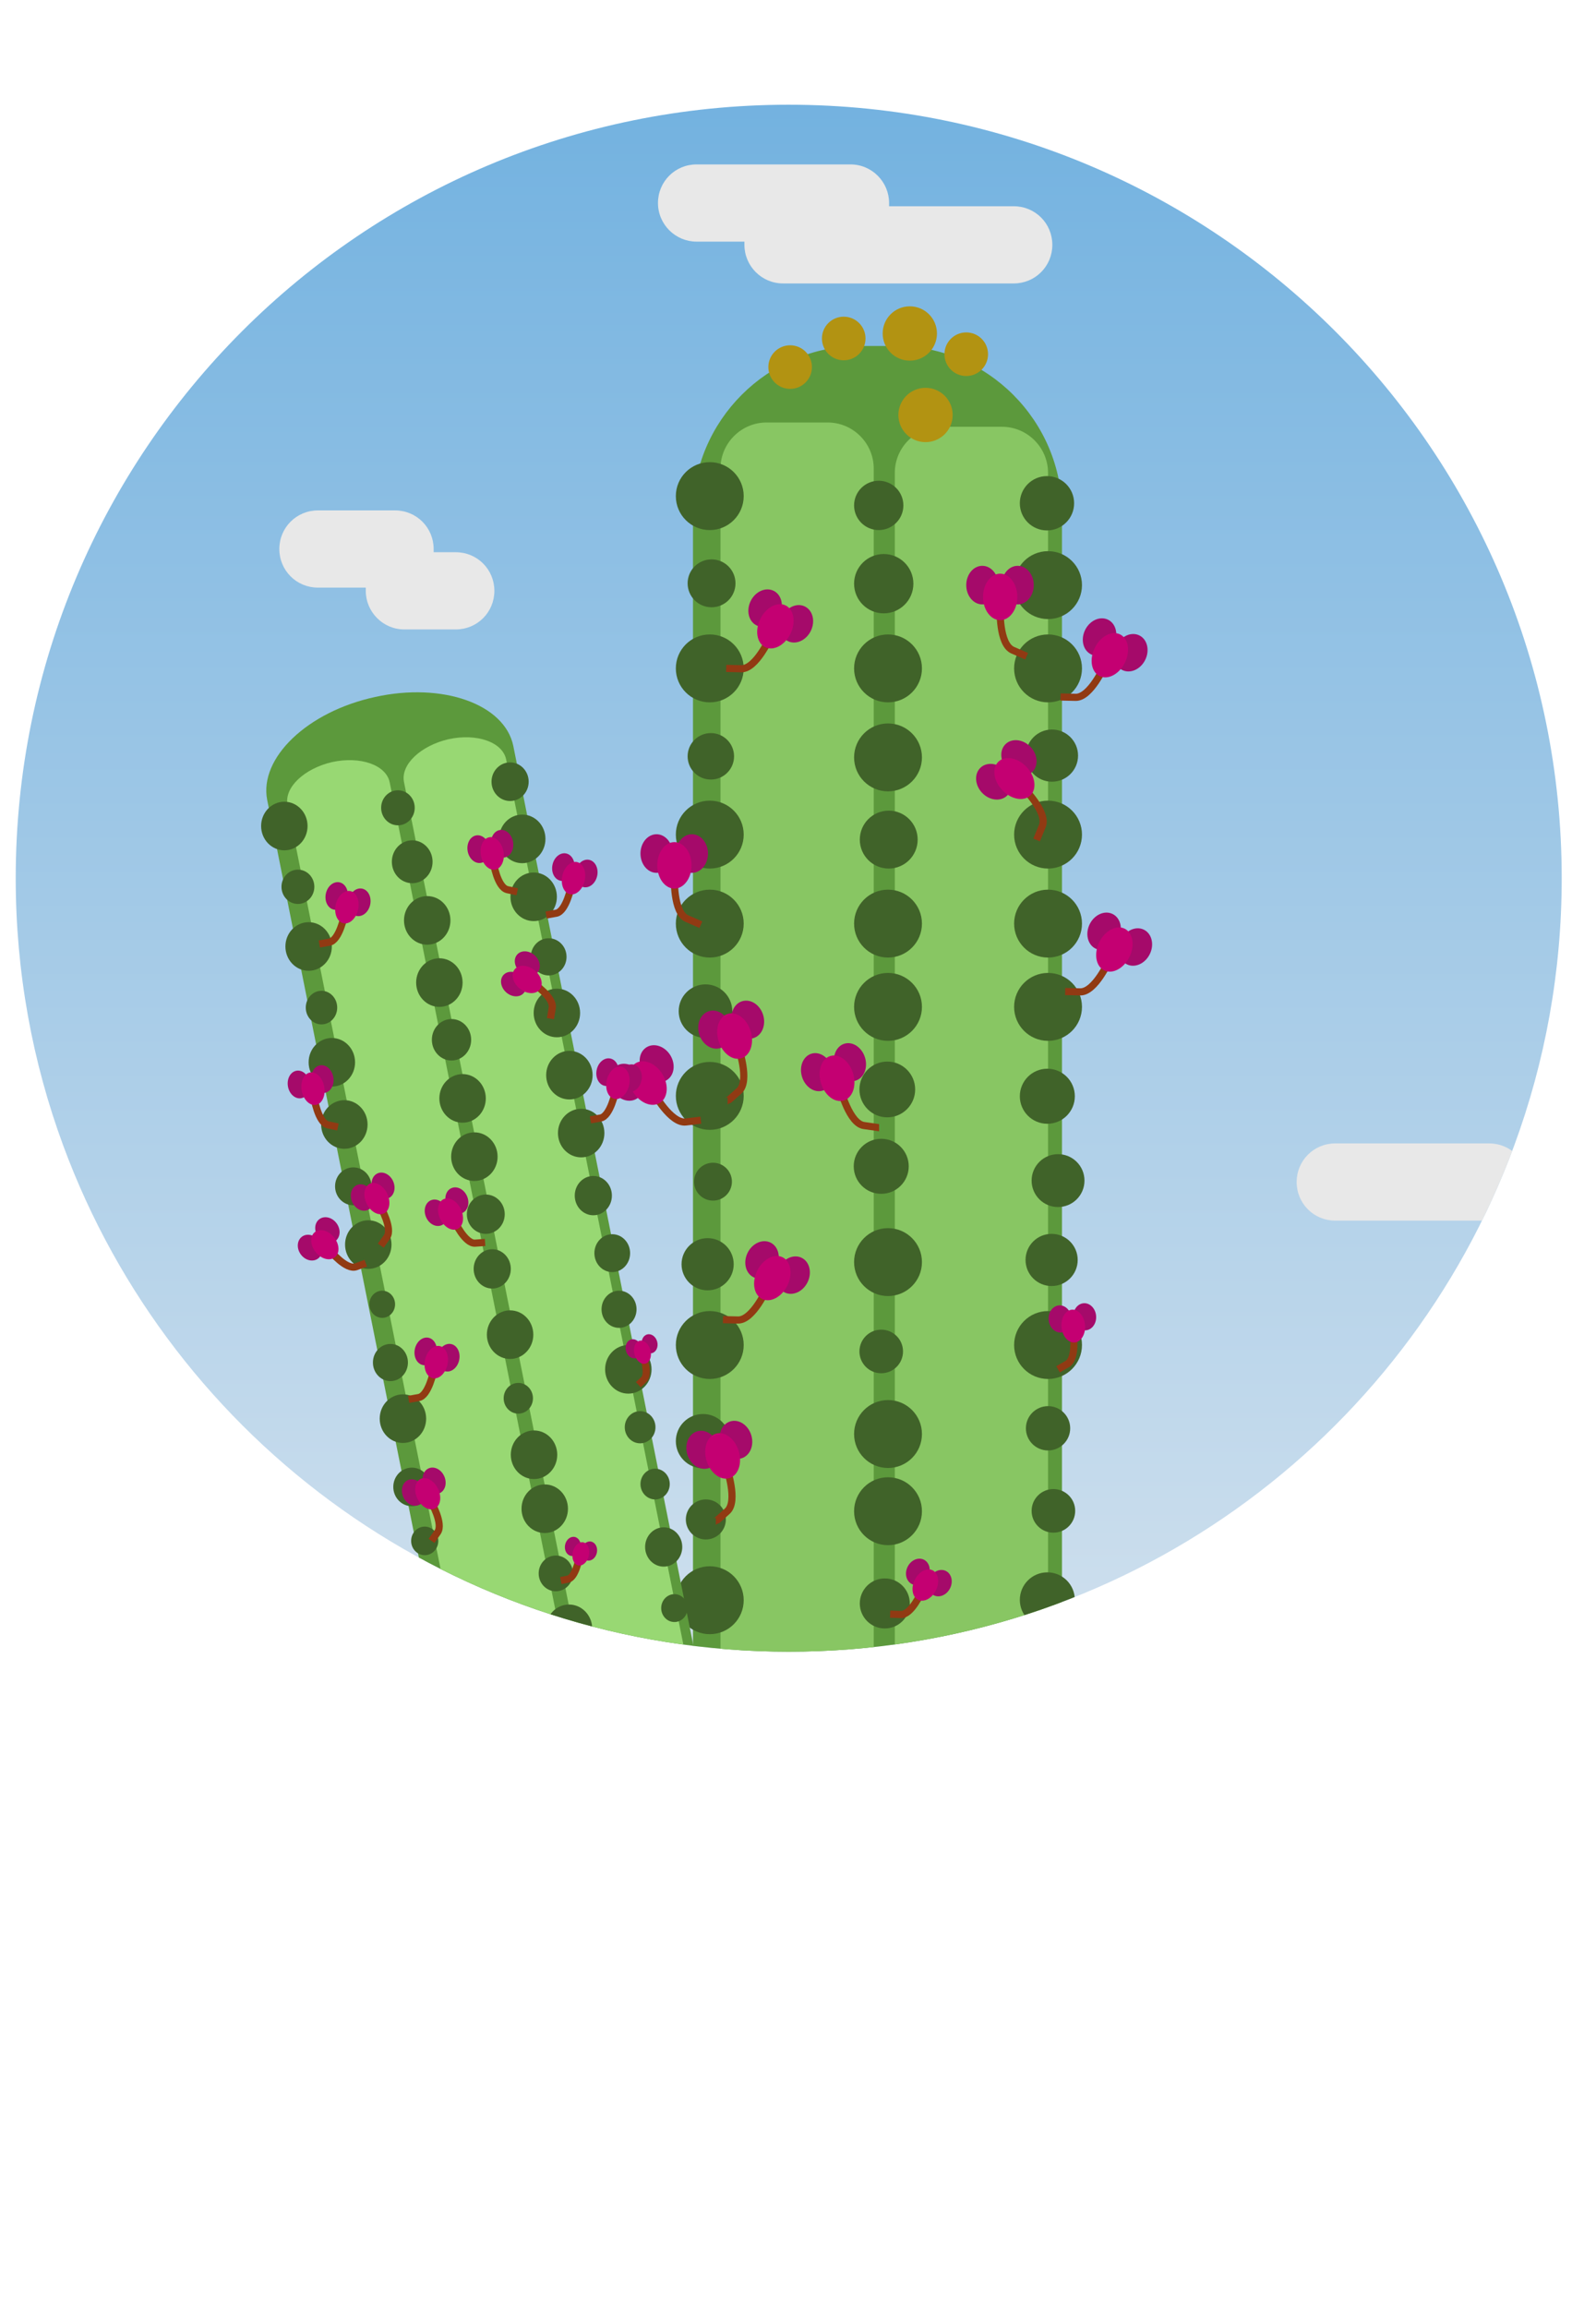 <?xml version="1.0" encoding="utf-8"?>
<!-- Generator: Adobe Illustrator 23.0.6, SVG Export Plug-In . SVG Version: 6.00 Build 0)  -->
<svg version="1.1" id="Capa_1" xmlns="http://www.w3.org/2000/svg" xmlns:xlink="http://www.w3.org/1999/xlink" x="0px" y="0px"
	 viewBox="0 0 446.8 645.8" style="enable-background:new 0 0 446.8 645.8;" xml:space="preserve">
<style type="text/css">
	.st0{clip-path:url(#SVGID_2_);}
	.st1{clip-path:url(#SVGID_4_);}
	.st2{fill:#954524;}
	.st3{fill:#A5756A;}
	.st4{fill:#592718;}
	.st5{fill:#441A11;}
	.st6{fill:#280E09;}
	.st7{opacity:0.89;clip-path:url(#SVGID_6_);}
	.st8{fill:#DD7F2A;}
	.st9{fill:#F4F3F2;}
	.st10{fill:#BA3C0F;}
	.st11{clip-path:url(#SVGID_8_);fill:#BC967D;}
	.st12{clip-path:url(#SVGID_10_);fill:#BC967D;}
	.st13{clip-path:url(#SVGID_12_);fill:#D1A288;}
	.st14{clip-path:url(#SVGID_14_);fill:url(#SVGID_15_);}
	.st15{clip-path:url(#SVGID_17_);fill:#A0918B;}
	.st16{clip-path:url(#SVGID_19_);fill:#BFB1AC;}
	.st17{clip-path:url(#SVGID_21_);fill:#BFB1AC;}
	.st18{clip-path:url(#SVGID_23_);fill:#E8E8E8;}
	.st19{clip-path:url(#SVGID_25_);fill:#DAE5EF;}
	.st20{clip-path:url(#SVGID_27_);fill:#DAE5EF;}
	.st21{clip-path:url(#SVGID_29_);}
	.st22{fill:#867971;}
	.st23{fill:none;stroke:#565351;stroke-width:2;stroke-miterlimit:10;}
	.st24{fill:#FFFFFF;}
	.st25{fill:#635852;}
	.st26{fill:#0097FE;}
	.st27{fill:none;stroke:#635852;stroke-width:2;stroke-miterlimit:10;}
	.st28{fill:#965636;}
	.st29{fill:none;stroke:#563A2E;stroke-width:7;stroke-miterlimit:10;}
	.st30{fill:none;stroke:#563A2E;stroke-width:2;stroke-miterlimit:10;}
	.st31{fill:#705C54;}
	.st32{fill:#847067;}
	.st33{fill:none;stroke:#705C54;stroke-width:3;stroke-miterlimit:10;}
	.st34{fill:none;stroke:#705C54;stroke-width:6;stroke-miterlimit:10;}
	.st35{fill:none;stroke:#6D3E2B;stroke-miterlimit:10;}
	.st36{fill:#563A2E;}
	.st37{clip-path:url(#SVGID_31_);}
	.st38{fill-rule:evenodd;clip-rule:evenodd;fill:#998675;}
	.st39{fill-rule:evenodd;clip-rule:evenodd;fill:#978474;}
	.st40{fill-rule:evenodd;clip-rule:evenodd;fill:#958372;}
	.st41{fill-rule:evenodd;clip-rule:evenodd;fill:#948171;}
	.st42{fill-rule:evenodd;clip-rule:evenodd;fill:#927F6F;}
	.st43{fill-rule:evenodd;clip-rule:evenodd;fill:#907E6E;}
	.st44{fill-rule:evenodd;clip-rule:evenodd;fill:#8E7C6C;}
	.st45{fill-rule:evenodd;clip-rule:evenodd;fill:#8C7A6B;}
	.st46{fill-rule:evenodd;clip-rule:evenodd;fill:#8B796A;}
	.st47{fill-rule:evenodd;clip-rule:evenodd;fill:#897768;}
	.st48{fill-rule:evenodd;clip-rule:evenodd;fill:#877567;}
	.st49{fill-rule:evenodd;clip-rule:evenodd;fill:#857465;}
	.st50{fill-rule:evenodd;clip-rule:evenodd;fill:#837264;}
	.st51{fill-rule:evenodd;clip-rule:evenodd;fill:#817062;}
	.st52{fill-rule:evenodd;clip-rule:evenodd;fill:#806F61;}
	.st53{fill-rule:evenodd;clip-rule:evenodd;fill:#7E6D60;}
	.st54{fill-rule:evenodd;clip-rule:evenodd;fill:#7C6B5E;}
	.st55{fill-rule:evenodd;clip-rule:evenodd;fill:#7A6A5D;}
	.st56{fill-rule:evenodd;clip-rule:evenodd;fill:#78685B;}
	.st57{fill-rule:evenodd;clip-rule:evenodd;fill:#77665A;}
	.st58{fill-rule:evenodd;clip-rule:evenodd;fill:#756558;}
	.st59{fill-rule:evenodd;clip-rule:evenodd;fill:#736357;}
	.st60{fill-rule:evenodd;clip-rule:evenodd;fill:url(#SVGID_32_);}
	.st61{fill-rule:evenodd;clip-rule:evenodd;fill:url(#SVGID_33_);}
	.st62{fill-rule:evenodd;clip-rule:evenodd;fill:url(#SVGID_34_);}
	.st63{fill-rule:evenodd;clip-rule:evenodd;fill:url(#SVGID_35_);}
	.st64{fill-rule:evenodd;clip-rule:evenodd;fill:url(#SVGID_36_);}
	.st65{fill-rule:evenodd;clip-rule:evenodd;fill:url(#SVGID_37_);}
	.st66{fill-rule:evenodd;clip-rule:evenodd;fill:url(#SVGID_38_);}
	.st67{fill-rule:evenodd;clip-rule:evenodd;fill:url(#SVGID_39_);}
	.st68{fill-rule:evenodd;clip-rule:evenodd;fill:url(#SVGID_40_);}
	.st69{fill-rule:evenodd;clip-rule:evenodd;fill:url(#SVGID_41_);}
	.st70{fill-rule:evenodd;clip-rule:evenodd;fill:url(#SVGID_42_);}
	.st71{fill-rule:evenodd;clip-rule:evenodd;fill:url(#SVGID_43_);}
	.st72{opacity:0.52;}
	.st73{fill-rule:evenodd;clip-rule:evenodd;fill:url(#SVGID_44_);}
	.st74{fill-rule:evenodd;clip-rule:evenodd;fill:url(#SVGID_45_);}
	.st75{fill-rule:evenodd;clip-rule:evenodd;fill:url(#SVGID_46_);}
	.st76{fill-rule:evenodd;clip-rule:evenodd;fill:url(#SVGID_47_);}
	.st77{fill-rule:evenodd;clip-rule:evenodd;fill:url(#SVGID_48_);}
	.st78{fill-rule:evenodd;clip-rule:evenodd;fill:url(#SVGID_49_);}
	.st79{fill-rule:evenodd;clip-rule:evenodd;fill:url(#SVGID_50_);}
	.st80{fill-rule:evenodd;clip-rule:evenodd;fill:url(#SVGID_51_);}
	.st81{fill-rule:evenodd;clip-rule:evenodd;fill:url(#SVGID_52_);}
	.st82{fill-rule:evenodd;clip-rule:evenodd;fill:url(#SVGID_53_);}
	.st83{fill-rule:evenodd;clip-rule:evenodd;fill:url(#SVGID_54_);}
	.st84{fill-rule:evenodd;clip-rule:evenodd;fill:url(#SVGID_55_);}
	.st85{fill-rule:evenodd;clip-rule:evenodd;fill:url(#SVGID_56_);}
	.st86{fill-rule:evenodd;clip-rule:evenodd;fill:url(#SVGID_57_);}
	.st87{fill-rule:evenodd;clip-rule:evenodd;fill:url(#SVGID_58_);}
	.st88{fill-rule:evenodd;clip-rule:evenodd;fill:url(#SVGID_59_);}
	.st89{fill-rule:evenodd;clip-rule:evenodd;fill:url(#SVGID_60_);}
	.st90{fill-rule:evenodd;clip-rule:evenodd;fill:url(#SVGID_61_);}
	.st91{fill-rule:evenodd;clip-rule:evenodd;fill:url(#SVGID_62_);}
	.st92{fill-rule:evenodd;clip-rule:evenodd;fill:url(#SVGID_63_);}
	.st93{fill-rule:evenodd;clip-rule:evenodd;fill:url(#SVGID_64_);}
	.st94{fill-rule:evenodd;clip-rule:evenodd;fill:url(#SVGID_65_);}
	.st95{fill-rule:evenodd;clip-rule:evenodd;fill:url(#SVGID_66_);}
	.st96{fill-rule:evenodd;clip-rule:evenodd;fill:url(#SVGID_67_);}
	.st97{fill-rule:evenodd;clip-rule:evenodd;fill:url(#SVGID_68_);}
	.st98{fill-rule:evenodd;clip-rule:evenodd;fill:url(#SVGID_69_);}
	.st99{fill-rule:evenodd;clip-rule:evenodd;fill:url(#SVGID_70_);}
	.st100{fill-rule:evenodd;clip-rule:evenodd;fill:url(#SVGID_71_);}
	.st101{fill-rule:evenodd;clip-rule:evenodd;fill:url(#SVGID_72_);}
	.st102{fill-rule:evenodd;clip-rule:evenodd;fill:url(#SVGID_73_);}
	.st103{fill-rule:evenodd;clip-rule:evenodd;fill:url(#SVGID_74_);}
	.st104{fill-rule:evenodd;clip-rule:evenodd;fill:url(#SVGID_75_);}
	.st105{fill-rule:evenodd;clip-rule:evenodd;fill:url(#SVGID_76_);}
	.st106{fill-rule:evenodd;clip-rule:evenodd;fill:url(#SVGID_77_);}
	.st107{fill-rule:evenodd;clip-rule:evenodd;fill:url(#SVGID_78_);}
	.st108{fill-rule:evenodd;clip-rule:evenodd;fill:url(#SVGID_79_);}
	.st109{fill-rule:evenodd;clip-rule:evenodd;fill:url(#SVGID_80_);}
	.st110{fill-rule:evenodd;clip-rule:evenodd;fill:url(#SVGID_81_);}
	.st111{fill-rule:evenodd;clip-rule:evenodd;fill:url(#SVGID_82_);}
	.st112{fill-rule:evenodd;clip-rule:evenodd;fill:url(#SVGID_83_);}
	.st113{fill-rule:evenodd;clip-rule:evenodd;fill:url(#SVGID_84_);}
	.st114{fill-rule:evenodd;clip-rule:evenodd;fill:url(#SVGID_85_);}
	.st115{fill-rule:evenodd;clip-rule:evenodd;fill:url(#SVGID_86_);}
	.st116{fill-rule:evenodd;clip-rule:evenodd;fill:url(#SVGID_87_);}
	.st117{fill-rule:evenodd;clip-rule:evenodd;fill:url(#SVGID_88_);}
	.st118{fill-rule:evenodd;clip-rule:evenodd;fill:url(#SVGID_89_);}
	.st119{fill-rule:evenodd;clip-rule:evenodd;fill:url(#SVGID_90_);}
	.st120{fill-rule:evenodd;clip-rule:evenodd;fill:url(#SVGID_91_);}
	.st121{fill-rule:evenodd;clip-rule:evenodd;fill:url(#SVGID_92_);}
	.st122{fill-rule:evenodd;clip-rule:evenodd;fill:url(#SVGID_93_);}
	.st123{fill-rule:evenodd;clip-rule:evenodd;fill:url(#SVGID_94_);}
	.st124{fill-rule:evenodd;clip-rule:evenodd;fill:url(#SVGID_95_);}
	.st125{clip-path:url(#SVGID_97_);}
	.st126{fill:url(#SVGID_98_);}
	.st127{fill:#6CD0F5;}
	.st128{fill:#69B8D4;}
	.st129{fill:none;}
	.st130{fill:#E8F7F6;}
	.st131{fill:#DFEFEE;}
	.st132{fill:#E3BB7C;}
	.st133{fill:#D3A56A;}
	.st134{fill:#F2F0ED;}
	.st135{fill:#DDD9D4;}
	.st136{fill:#644930;}
	.st137{fill:#C39669;}
	.st138{fill:#A87441;}
	.st139{fill:#555A4C;}
	.st140{fill:#49321F;}
	.st141{fill:#4A3729;}
	.st142{fill:#755A48;}
	.st143{fill:#865932;}
	.st144{fill:none;stroke:#C1916C;stroke-width:4;stroke-miterlimit:10;}
	.st145{fill:none;stroke:#F9F9F9;stroke-miterlimit:10;}
	.st146{fill:#E8E8E8;}
	.st147{clip-path:url(#SVGID_100_);}
	.st148{fill:url(#SVGID_101_);}
	.st149{fill:#8E8684;}
	.st150{fill:#6C5A46;}
	.st151{opacity:0.47;}
	.st152{fill:#AD9279;}
	.st153{fill:#382F27;}
	.st154{fill:#937A65;}
	.st155{fill:#514336;}
	.st156{fill:none;stroke:#514336;stroke-width:3;stroke-miterlimit:10;}
	.st157{fill:#5E4F3F;}
	.st158{fill:#846C57;}
	.st159{fill:#6E9967;}
	.st160{fill:#42913E;}
	.st161{fill:#6AAA60;}
	.st162{fill:#65A544;}
	.st163{fill:#777271;}
	.st164{fill:#5A8E3C;}
	.st165{fill:none;stroke:#545450;stroke-width:4;stroke-miterlimit:10;}
	.st166{fill:none;stroke:#545450;stroke-width:5;stroke-miterlimit:10;}
	.st167{fill:none;stroke:#545450;stroke-width:6;stroke-miterlimit:10;}
	.st168{fill:none;stroke:#545450;stroke-width:8;stroke-miterlimit:10;}
	.st169{fill:#44372C;}
	.st170{clip-path:url(#SVGID_103_);}
	.st171{clip-path:url(#SVGID_105_);}
	.st172{fill:url(#SVGID_106_);}
	.st173{fill:#66A8DA;}
	.st174{fill:#E2994C;}
	.st175{fill:#7F7E7C;}
	.st176{fill:#A8A59D;}
	.st177{fill:#7A8F35;}
	.st178{fill:#5E6B26;}
	.st179{fill:#D6D1CC;}
	.st180{fill:#AF947B;}
	.st181{fill:none;stroke:#AF947B;stroke-width:3;stroke-miterlimit:10;}
	.st182{fill:#EDECE8;}
	.st183{fill:#C6BDA8;}
	.st184{fill:none;stroke:#FFFFFF;stroke-width:3;stroke-miterlimit:10;}
	.st185{fill-rule:evenodd;clip-rule:evenodd;fill:#2B6DAF;}
	.st186{fill:none;stroke:#AAA69B;stroke-width:4;stroke-miterlimit:10;}
	.st187{fill-rule:evenodd;clip-rule:evenodd;fill:url(#SVGID_107_);}
	.st188{fill-rule:evenodd;clip-rule:evenodd;fill:url(#SVGID_108_);}
	.st189{fill-rule:evenodd;clip-rule:evenodd;fill:url(#SVGID_109_);}
	.st190{fill-rule:evenodd;clip-rule:evenodd;fill:url(#SVGID_110_);}
	.st191{fill-rule:evenodd;clip-rule:evenodd;fill:url(#SVGID_111_);}
	.st192{fill-rule:evenodd;clip-rule:evenodd;fill:url(#SVGID_112_);}
	.st193{fill-rule:evenodd;clip-rule:evenodd;fill:url(#SVGID_113_);}
	.st194{fill-rule:evenodd;clip-rule:evenodd;fill:url(#SVGID_114_);}
	.st195{fill-rule:evenodd;clip-rule:evenodd;fill:url(#SVGID_115_);}
	.st196{fill-rule:evenodd;clip-rule:evenodd;fill:url(#SVGID_116_);}
	.st197{fill-rule:evenodd;clip-rule:evenodd;fill:url(#SVGID_117_);}
	.st198{fill-rule:evenodd;clip-rule:evenodd;fill:url(#SVGID_118_);}
	.st199{fill-rule:evenodd;clip-rule:evenodd;fill:url(#SVGID_119_);}
	.st200{fill-rule:evenodd;clip-rule:evenodd;fill:url(#SVGID_120_);}
	.st201{fill-rule:evenodd;clip-rule:evenodd;fill:url(#SVGID_121_);}
	.st202{fill-rule:evenodd;clip-rule:evenodd;fill:url(#SVGID_122_);}
	.st203{fill-rule:evenodd;clip-rule:evenodd;fill:url(#SVGID_123_);}
	.st204{fill-rule:evenodd;clip-rule:evenodd;fill:url(#SVGID_124_);}
	.st205{fill-rule:evenodd;clip-rule:evenodd;fill:url(#SVGID_125_);}
	.st206{fill-rule:evenodd;clip-rule:evenodd;fill:url(#SVGID_126_);}
	.st207{fill-rule:evenodd;clip-rule:evenodd;fill:url(#SVGID_127_);}
	.st208{fill-rule:evenodd;clip-rule:evenodd;fill:url(#SVGID_128_);}
	.st209{fill-rule:evenodd;clip-rule:evenodd;fill:url(#SVGID_129_);}
	.st210{fill-rule:evenodd;clip-rule:evenodd;fill:url(#SVGID_130_);}
	.st211{fill-rule:evenodd;clip-rule:evenodd;fill:url(#SVGID_131_);}
	.st212{fill-rule:evenodd;clip-rule:evenodd;fill:url(#SVGID_132_);}
	.st213{fill-rule:evenodd;clip-rule:evenodd;fill:url(#SVGID_133_);}
	.st214{fill-rule:evenodd;clip-rule:evenodd;fill:url(#SVGID_134_);}
	.st215{fill-rule:evenodd;clip-rule:evenodd;fill:url(#SVGID_135_);}
	.st216{fill-rule:evenodd;clip-rule:evenodd;fill:url(#SVGID_136_);}
	.st217{fill-rule:evenodd;clip-rule:evenodd;fill:url(#SVGID_137_);}
	.st218{fill-rule:evenodd;clip-rule:evenodd;fill:url(#SVGID_138_);}
	.st219{fill-rule:evenodd;clip-rule:evenodd;fill:url(#SVGID_139_);}
	.st220{fill-rule:evenodd;clip-rule:evenodd;fill:url(#SVGID_140_);}
	.st221{fill-rule:evenodd;clip-rule:evenodd;fill:url(#SVGID_141_);}
	.st222{fill-rule:evenodd;clip-rule:evenodd;fill:url(#SVGID_142_);}
	.st223{fill-rule:evenodd;clip-rule:evenodd;fill:url(#SVGID_143_);}
	.st224{fill-rule:evenodd;clip-rule:evenodd;fill:url(#SVGID_144_);}
	.st225{fill-rule:evenodd;clip-rule:evenodd;fill:url(#SVGID_145_);}
	.st226{fill-rule:evenodd;clip-rule:evenodd;fill:url(#SVGID_146_);}
	.st227{fill-rule:evenodd;clip-rule:evenodd;fill:url(#SVGID_147_);}
	.st228{fill-rule:evenodd;clip-rule:evenodd;fill:url(#SVGID_148_);}
	.st229{fill-rule:evenodd;clip-rule:evenodd;fill:url(#SVGID_149_);}
	.st230{fill-rule:evenodd;clip-rule:evenodd;fill:url(#SVGID_150_);}
	.st231{fill-rule:evenodd;clip-rule:evenodd;fill:url(#SVGID_151_);}
	.st232{fill-rule:evenodd;clip-rule:evenodd;fill:url(#SVGID_152_);}
	.st233{fill-rule:evenodd;clip-rule:evenodd;fill:url(#SVGID_153_);}
	.st234{fill-rule:evenodd;clip-rule:evenodd;fill:url(#SVGID_154_);}
	.st235{fill-rule:evenodd;clip-rule:evenodd;fill:url(#SVGID_155_);}
	.st236{fill-rule:evenodd;clip-rule:evenodd;fill:url(#SVGID_156_);}
	.st237{fill-rule:evenodd;clip-rule:evenodd;fill:url(#SVGID_157_);}
	.st238{fill-rule:evenodd;clip-rule:evenodd;fill:url(#SVGID_158_);}
	.st239{fill-rule:evenodd;clip-rule:evenodd;fill:url(#SVGID_159_);}
	.st240{fill-rule:evenodd;clip-rule:evenodd;fill:url(#SVGID_160_);}
	.st241{fill-rule:evenodd;clip-rule:evenodd;fill:url(#SVGID_161_);}
	.st242{fill-rule:evenodd;clip-rule:evenodd;fill:url(#SVGID_162_);}
	.st243{fill-rule:evenodd;clip-rule:evenodd;fill:url(#SVGID_163_);}
	.st244{fill-rule:evenodd;clip-rule:evenodd;fill:url(#SVGID_164_);}
	.st245{fill-rule:evenodd;clip-rule:evenodd;fill:url(#SVGID_165_);}
	.st246{fill-rule:evenodd;clip-rule:evenodd;fill:url(#SVGID_166_);}
	.st247{fill-rule:evenodd;clip-rule:evenodd;fill:url(#SVGID_167_);}
	.st248{fill-rule:evenodd;clip-rule:evenodd;fill:url(#SVGID_168_);}
	.st249{fill-rule:evenodd;clip-rule:evenodd;fill:url(#SVGID_169_);}
	.st250{fill-rule:evenodd;clip-rule:evenodd;fill:url(#SVGID_170_);}
	.st251{fill-rule:evenodd;clip-rule:evenodd;fill:url(#SVGID_171_);}
	.st252{fill-rule:evenodd;clip-rule:evenodd;fill:url(#SVGID_172_);}
	.st253{fill-rule:evenodd;clip-rule:evenodd;fill:url(#SVGID_173_);}
	.st254{fill-rule:evenodd;clip-rule:evenodd;fill:url(#SVGID_174_);}
	.st255{fill-rule:evenodd;clip-rule:evenodd;fill:url(#SVGID_175_);}
	.st256{fill-rule:evenodd;clip-rule:evenodd;fill:url(#SVGID_176_);}
	.st257{fill-rule:evenodd;clip-rule:evenodd;fill:url(#SVGID_177_);}
	.st258{fill-rule:evenodd;clip-rule:evenodd;fill:url(#SVGID_178_);}
	.st259{fill-rule:evenodd;clip-rule:evenodd;fill:url(#SVGID_179_);}
	.st260{fill-rule:evenodd;clip-rule:evenodd;fill:url(#SVGID_180_);}
	.st261{fill-rule:evenodd;clip-rule:evenodd;fill:url(#SVGID_181_);}
	.st262{fill-rule:evenodd;clip-rule:evenodd;fill:url(#SVGID_182_);}
	.st263{fill-rule:evenodd;clip-rule:evenodd;fill:url(#SVGID_183_);}
	.st264{fill-rule:evenodd;clip-rule:evenodd;fill:url(#SVGID_184_);}
	.st265{fill-rule:evenodd;clip-rule:evenodd;fill:url(#SVGID_185_);}
	.st266{fill-rule:evenodd;clip-rule:evenodd;fill:url(#SVGID_186_);}
	.st267{fill-rule:evenodd;clip-rule:evenodd;fill:url(#SVGID_187_);}
	.st268{fill-rule:evenodd;clip-rule:evenodd;fill:url(#SVGID_188_);}
	.st269{fill-rule:evenodd;clip-rule:evenodd;fill:url(#SVGID_189_);}
	.st270{fill-rule:evenodd;clip-rule:evenodd;fill:url(#SVGID_190_);}
	.st271{fill-rule:evenodd;clip-rule:evenodd;fill:url(#SVGID_191_);}
	.st272{fill-rule:evenodd;clip-rule:evenodd;fill:url(#SVGID_192_);}
	.st273{fill-rule:evenodd;clip-rule:evenodd;fill:url(#SVGID_193_);}
	.st274{fill-rule:evenodd;clip-rule:evenodd;fill:url(#SVGID_194_);}
	.st275{fill-rule:evenodd;clip-rule:evenodd;fill:url(#SVGID_195_);}
	.st276{fill-rule:evenodd;clip-rule:evenodd;fill:url(#SVGID_196_);}
	.st277{fill-rule:evenodd;clip-rule:evenodd;fill:url(#SVGID_197_);}
	.st278{fill-rule:evenodd;clip-rule:evenodd;fill:url(#SVGID_198_);}
	.st279{fill-rule:evenodd;clip-rule:evenodd;fill:url(#SVGID_199_);}
	.st280{fill-rule:evenodd;clip-rule:evenodd;fill:url(#SVGID_200_);}
	.st281{fill-rule:evenodd;clip-rule:evenodd;fill:url(#SVGID_201_);}
	.st282{fill-rule:evenodd;clip-rule:evenodd;fill:url(#SVGID_202_);}
	.st283{fill-rule:evenodd;clip-rule:evenodd;fill:url(#SVGID_203_);}
	.st284{fill-rule:evenodd;clip-rule:evenodd;fill:url(#SVGID_204_);}
	.st285{fill-rule:evenodd;clip-rule:evenodd;fill:url(#SVGID_205_);}
	.st286{fill-rule:evenodd;clip-rule:evenodd;fill:url(#SVGID_206_);}
	.st287{fill-rule:evenodd;clip-rule:evenodd;fill:url(#SVGID_207_);}
	.st288{fill-rule:evenodd;clip-rule:evenodd;fill:url(#SVGID_208_);}
	.st289{fill-rule:evenodd;clip-rule:evenodd;fill:url(#SVGID_209_);}
	.st290{fill-rule:evenodd;clip-rule:evenodd;fill:url(#SVGID_210_);}
	.st291{fill-rule:evenodd;clip-rule:evenodd;fill:url(#SVGID_211_);}
	.st292{fill-rule:evenodd;clip-rule:evenodd;fill:url(#SVGID_212_);}
	.st293{fill-rule:evenodd;clip-rule:evenodd;fill:url(#SVGID_213_);}
	.st294{fill-rule:evenodd;clip-rule:evenodd;fill:url(#SVGID_214_);}
	.st295{fill-rule:evenodd;clip-rule:evenodd;fill:url(#SVGID_215_);}
	.st296{fill-rule:evenodd;clip-rule:evenodd;fill:url(#SVGID_216_);}
	.st297{fill-rule:evenodd;clip-rule:evenodd;fill:url(#SVGID_217_);}
	.st298{fill-rule:evenodd;clip-rule:evenodd;fill:url(#SVGID_218_);}
	.st299{fill-rule:evenodd;clip-rule:evenodd;fill:url(#SVGID_219_);}
	.st300{fill-rule:evenodd;clip-rule:evenodd;fill:url(#SVGID_220_);}
	.st301{fill-rule:evenodd;clip-rule:evenodd;fill:url(#SVGID_221_);}
	.st302{fill-rule:evenodd;clip-rule:evenodd;fill:url(#SVGID_222_);}
	.st303{fill-rule:evenodd;clip-rule:evenodd;fill:url(#SVGID_223_);}
	.st304{fill-rule:evenodd;clip-rule:evenodd;fill:url(#SVGID_224_);}
	.st305{fill-rule:evenodd;clip-rule:evenodd;fill:url(#SVGID_225_);}
	.st306{fill-rule:evenodd;clip-rule:evenodd;fill:url(#SVGID_226_);}
	.st307{fill-rule:evenodd;clip-rule:evenodd;fill:url(#SVGID_227_);}
	.st308{fill-rule:evenodd;clip-rule:evenodd;fill:url(#SVGID_228_);}
	.st309{fill-rule:evenodd;clip-rule:evenodd;fill:url(#SVGID_229_);}
	.st310{fill-rule:evenodd;clip-rule:evenodd;fill:url(#SVGID_230_);}
	.st311{fill-rule:evenodd;clip-rule:evenodd;fill:url(#SVGID_231_);}
	.st312{fill-rule:evenodd;clip-rule:evenodd;fill:url(#SVGID_232_);}
	.st313{fill-rule:evenodd;clip-rule:evenodd;fill:url(#SVGID_233_);}
	.st314{fill-rule:evenodd;clip-rule:evenodd;fill:url(#SVGID_234_);}
	.st315{fill-rule:evenodd;clip-rule:evenodd;fill:url(#SVGID_235_);}
	.st316{fill-rule:evenodd;clip-rule:evenodd;fill:url(#SVGID_236_);}
	.st317{fill-rule:evenodd;clip-rule:evenodd;fill:url(#SVGID_237_);}
	.st318{fill-rule:evenodd;clip-rule:evenodd;fill:url(#SVGID_238_);}
	.st319{fill-rule:evenodd;clip-rule:evenodd;fill:url(#SVGID_239_);}
	.st320{fill-rule:evenodd;clip-rule:evenodd;fill:url(#SVGID_240_);}
	.st321{fill-rule:evenodd;clip-rule:evenodd;fill:url(#SVGID_241_);}
	.st322{fill-rule:evenodd;clip-rule:evenodd;fill:url(#SVGID_242_);}
	.st323{fill-rule:evenodd;clip-rule:evenodd;fill:url(#SVGID_243_);}
	.st324{fill-rule:evenodd;clip-rule:evenodd;fill:url(#SVGID_244_);}
	.st325{fill-rule:evenodd;clip-rule:evenodd;fill:url(#SVGID_245_);}
	.st326{fill-rule:evenodd;clip-rule:evenodd;fill:url(#SVGID_246_);}
	.st327{fill-rule:evenodd;clip-rule:evenodd;fill:url(#SVGID_247_);}
	.st328{fill-rule:evenodd;clip-rule:evenodd;fill:url(#SVGID_248_);}
	.st329{fill-rule:evenodd;clip-rule:evenodd;fill:url(#SVGID_249_);}
	.st330{fill-rule:evenodd;clip-rule:evenodd;fill:url(#SVGID_250_);}
	.st331{fill-rule:evenodd;clip-rule:evenodd;fill:url(#SVGID_251_);}
	.st332{fill-rule:evenodd;clip-rule:evenodd;fill:url(#SVGID_252_);}
	.st333{fill-rule:evenodd;clip-rule:evenodd;fill:url(#SVGID_253_);}
	.st334{fill-rule:evenodd;clip-rule:evenodd;fill:url(#SVGID_254_);}
	.st335{fill-rule:evenodd;clip-rule:evenodd;fill:url(#SVGID_255_);}
	.st336{fill-rule:evenodd;clip-rule:evenodd;fill:url(#SVGID_256_);}
	.st337{fill-rule:evenodd;clip-rule:evenodd;fill:url(#SVGID_257_);}
	.st338{fill-rule:evenodd;clip-rule:evenodd;fill:url(#SVGID_258_);}
	.st339{fill-rule:evenodd;clip-rule:evenodd;fill:url(#SVGID_259_);}
	.st340{fill-rule:evenodd;clip-rule:evenodd;fill:url(#SVGID_260_);}
	.st341{fill-rule:evenodd;clip-rule:evenodd;fill:url(#SVGID_261_);}
	.st342{fill-rule:evenodd;clip-rule:evenodd;fill:url(#SVGID_262_);}
	.st343{fill-rule:evenodd;clip-rule:evenodd;fill:url(#SVGID_263_);}
	.st344{fill-rule:evenodd;clip-rule:evenodd;fill:url(#SVGID_264_);}
	.st345{fill-rule:evenodd;clip-rule:evenodd;fill:url(#SVGID_265_);}
	.st346{fill-rule:evenodd;clip-rule:evenodd;fill:url(#SVGID_266_);}
	.st347{fill-rule:evenodd;clip-rule:evenodd;fill:url(#SVGID_267_);}
	.st348{fill-rule:evenodd;clip-rule:evenodd;fill:url(#SVGID_268_);}
	.st349{fill-rule:evenodd;clip-rule:evenodd;fill:url(#SVGID_269_);}
	.st350{fill-rule:evenodd;clip-rule:evenodd;fill:url(#SVGID_270_);}
	.st351{fill-rule:evenodd;clip-rule:evenodd;fill:url(#SVGID_271_);}
	.st352{fill-rule:evenodd;clip-rule:evenodd;fill:url(#SVGID_272_);}
	.st353{fill-rule:evenodd;clip-rule:evenodd;fill:url(#SVGID_273_);}
	.st354{fill-rule:evenodd;clip-rule:evenodd;fill:url(#SVGID_274_);}
	.st355{fill-rule:evenodd;clip-rule:evenodd;fill:url(#SVGID_275_);}
	.st356{fill-rule:evenodd;clip-rule:evenodd;fill:url(#SVGID_276_);}
	.st357{fill-rule:evenodd;clip-rule:evenodd;fill:url(#SVGID_277_);}
	.st358{fill-rule:evenodd;clip-rule:evenodd;fill:url(#SVGID_278_);}
	.st359{fill-rule:evenodd;clip-rule:evenodd;fill:url(#SVGID_279_);}
	.st360{fill-rule:evenodd;clip-rule:evenodd;fill:url(#SVGID_280_);}
	.st361{fill-rule:evenodd;clip-rule:evenodd;fill:url(#SVGID_281_);}
	.st362{fill-rule:evenodd;clip-rule:evenodd;fill:url(#SVGID_282_);}
	.st363{fill-rule:evenodd;clip-rule:evenodd;fill:url(#SVGID_283_);}
	.st364{fill-rule:evenodd;clip-rule:evenodd;fill:url(#SVGID_284_);}
	.st365{fill-rule:evenodd;clip-rule:evenodd;fill:url(#SVGID_285_);}
	.st366{fill-rule:evenodd;clip-rule:evenodd;fill:url(#SVGID_286_);}
	.st367{fill-rule:evenodd;clip-rule:evenodd;fill:url(#SVGID_287_);}
	.st368{fill-rule:evenodd;clip-rule:evenodd;fill:url(#SVGID_288_);}
	.st369{fill-rule:evenodd;clip-rule:evenodd;fill:url(#SVGID_289_);}
	.st370{fill-rule:evenodd;clip-rule:evenodd;fill:url(#SVGID_290_);}
	.st371{fill-rule:evenodd;clip-rule:evenodd;fill:url(#SVGID_291_);}
	.st372{fill-rule:evenodd;clip-rule:evenodd;fill:url(#SVGID_292_);}
	.st373{fill-rule:evenodd;clip-rule:evenodd;fill:url(#SVGID_293_);}
	.st374{fill-rule:evenodd;clip-rule:evenodd;fill:url(#SVGID_294_);}
	.st375{fill-rule:evenodd;clip-rule:evenodd;fill:url(#SVGID_295_);}
	.st376{fill-rule:evenodd;clip-rule:evenodd;fill:url(#SVGID_296_);}
	.st377{fill-rule:evenodd;clip-rule:evenodd;fill:url(#SVGID_297_);}
	.st378{fill-rule:evenodd;clip-rule:evenodd;fill:url(#SVGID_298_);}
	.st379{fill:#A8EBFA;}
	.st380{fill:#7ED8F6;}
	.st381{fill:#DAE5EF;}
	.st382{clip-path:url(#SVGID_300_);}
	.st383{fill:url(#SVGID_301_);}
	.st384{fill:#2B2524;}
	.st385{fill:#141212;}
	.st386{fill:#C0A47F;}
	.st387{fill:#3A3D4E;}
	.st388{fill:#435628;}
	.st389{fill:#293515;}
	.st390{fill:#F5855D;}
	.st391{fill:#BCA899;}
	.st392{fill:#998473;}
	.st393{fill:#65A844;}
	.st394{fill:#93793D;}
	.st395{fill:#5C9340;}
	.st396{clip-path:url(#SVGID_303_);fill:url(#SVGID_304_);}
	.st397{clip-path:url(#SVGID_306_);fill:#E8E8E8;}
	.st398{clip-path:url(#SVGID_308_);fill:#E8E8E8;}
	.st399{clip-path:url(#SVGID_312_);}
	.st400{fill:#CEA484;}
	.st401{fill:#E2B893;}
	.st402{fill:#B2835B;}
	.st403{fill:none;stroke:#9B683E;stroke-width:2;stroke-miterlimit:10;}
	.st404{clip-path:url(#SVGID_314_);}
	.st405{fill:#AF8275;}
	.st406{fill:#7C4E40;}
	.st407{clip-path:url(#SVGID_316_);}
	.st408{fill:#595759;}
	.st409{fill:#5584B0;}
	.st410{fill:url(#SVGID_317_);}
	.st411{fill:#FCFCFC;}
	.st412{opacity:0.5;fill:#A4D3F4;enable-background:new    ;}
	.st413{fill:#050505;}
	.st414{opacity:0.69;}
	.st415{clip-path:url(#SVGID_319_);}
	.st416{fill:url(#SVGID_320_);}
	.st417{clip-path:url(#SVGID_322_);}
	.st418{fill:#5C993C;}
	.st419{fill:#88C663;}
	.st420{fill:#406329;}
	.st421{fill:#B29312;}
	.st422{fill:none;stroke:#913A13;stroke-width:2;stroke-miterlimit:10;}
	.st423{fill:#A50A6A;}
	.st424{fill:#C40072;}
	.st425{clip-path:url(#SVGID_324_);}
	.st426{fill:#98D873;}
</style>
<g>
	<g>
		<g>
			<defs>
				<path id="SVGID_318_" d="M220.8,29.3C101.2,29.3,4.4,126.2,4.4,245.7c0,26.3,4.7,51.5,13.3,74.8l0,0
					c30.5,82.7,109.9,141.6,203.1,141.6s172.7-58.9,203.1-141.6l0,0c8.6-23.3,13.3-48.5,13.3-74.8
					C437.2,126.2,340.3,29.3,220.8,29.3z"/>
			</defs>
			<clipPath id="SVGID_2_">
				<use xlink:href="#SVGID_318_"  style="overflow:visible;"/>
			</clipPath>
			<g class="st0">
				
					<linearGradient id="SVGID_4_" gradientUnits="userSpaceOnUse" x1="223.424" y1="317.469" x2="223.424" y2="-198.835" gradientTransform="matrix(1 0 0 1 0 198.835)">
					<stop  offset="0" style="stop-color:#DAE5EF"/>
					<stop  offset="1" style="stop-color:#6DAFDF"/>
				</linearGradient>
				<rect style="fill:url(#SVGID_4_);" width="446.8" height="516.3"/>
				<path class="st146" d="M416.9,341.5h-43.1c-6,0-10.8-4.8-10.8-10.8s4.8-10.8,10.8-10.8h43.1c6,0,10.8,4.8,10.8,10.8
					C427.7,336.6,422.9,341.5,416.9,341.5L416.9,341.5z"/>
				<path class="st146" d="M195,67.6h13.4c0,0.3,0,0.6,0,0.9c0,5.9,4.8,10.8,10.8,10.8h64.6c6,0,10.8-4.8,10.8-10.8
					s-4.8-10.8-10.8-10.8h-34.9c0-0.3,0-0.6,0-0.9c0-5.9-4.8-10.8-10.8-10.8H195c-6,0-10.8,4.8-10.8,10.8S189.1,67.6,195,67.6z"/>
				<path class="st146" d="M89,164.4h13.4c0,0.3,0,0.6,0,0.9c0,5.9,4.8,10.8,10.8,10.8h14.4c6,0,10.8-4.8,10.8-10.8
					s-4.8-10.8-10.8-10.8h-6.2c0-0.3,0-0.6,0-0.9c0-6-4.8-10.8-10.8-10.8H89c-6,0-10.8,4.8-10.8,10.8C78.2,159.6,83,164.4,89,164.4z
					"/>
			</g>
		</g>
	</g>
	<g>
		<g>
			<defs>
				<path id="SVGID_321_" d="M220.8,29.3C101.2,29.3,4.4,126.2,4.4,245.7c0,26.3,4.7,51.5,13.3,74.8l0,0
					c30.5,82.7,109.9,141.6,203.1,141.6s172.7-58.9,203.1-141.6l0,0c8.6-23.3,13.3-48.5,13.3-74.8
					C437.2,126.2,340.3,29.3,220.8,29.3z"/>
			</defs>
			<clipPath id="SVGID_6_">
				<use xlink:href="#SVGID_321_"  style="overflow:visible;"/>
			</clipPath>
			<g style="clip-path:url(#SVGID_6_);">
				<path class="st418" d="M250.8,623.2h-10.3c-25.6,0-46.5-20.9-46.5-46.5V143.3c0-25.6,20.9-46.5,46.5-46.5h10.3
					c25.6,0,46.5,20.9,46.5,46.5v433.5C297.3,602.3,276.4,623.2,250.8,623.2z"/>
				<path class="st419" d="M231.7,644.7h-17.1c-7.1,0-12.9-5.8-12.9-12.9V131.1c0-7.1,5.8-12.9,12.9-12.9h17.1
					c7.1,0,12.9,5.8,12.9,12.9v500.6C244.7,638.9,238.8,644.7,231.7,644.7z"/>
				<path class="st419" d="M280.5,645.8h-17.1c-7.1,0-12.9-5.8-12.9-12.9V132.3c0-7.1,5.8-12.9,12.9-12.9h17.1
					c7.1,0,12.9,5.8,12.9,12.9v500.6C293.4,640,287.6,645.8,280.5,645.8z"/>
				<g>
					<circle class="st420" cx="246" cy="141.4" r="6.9"/>
					<circle class="st420" cx="247.4" cy="163.3" r="8.3"/>
					<circle class="st420" cx="248.6" cy="187" r="9.5"/>
					<circle class="st420" cx="248.6" cy="211.9" r="9.5"/>
					<circle class="st420" cx="248.8" cy="234.9" r="8.1"/>
					<circle class="st420" cx="248.6" cy="258.4" r="9.5"/>
					<circle class="st420" cx="248.6" cy="281.7" r="9.5"/>
					<circle class="st420" cx="248.4" cy="304.8" r="7.8"/>
					<circle class="st420" cx="246.7" cy="326.3" r="7.7"/>
					<circle class="st420" cx="248.6" cy="353.1" r="9.5"/>
					<circle class="st420" cx="246.7" cy="378.1" r="6.1"/>
					<circle class="st420" cx="248.6" cy="401.2" r="9.5"/>
					<circle class="st420" cx="248.6" cy="422.8" r="9.5"/>
					<circle class="st420" cx="247.7" cy="448.6" r="7"/>
					<circle class="st420" cx="248.6" cy="471" r="9.5"/>
					<circle class="st420" cx="248.6" cy="495.9" r="9.5"/>
					<circle class="st420" cx="248.4" cy="522.6" r="8"/>
				</g>
				<g>
					<circle class="st420" cx="293.1" cy="140.8" r="7.6"/>
					<circle class="st421" cx="259.1" cy="116.1" r="7.6"/>
					<circle class="st421" cx="254.7" cy="93.3" r="7.6"/>
					<circle class="st421" cx="236.2" cy="94.7" r="6.1"/>
					<circle class="st421" cx="270.5" cy="99.1" r="6.1"/>
					<circle class="st421" cx="221.2" cy="102.7" r="6.1"/>
					<circle class="st420" cx="293.4" cy="163.7" r="9.5"/>
					<circle class="st420" cx="293.4" cy="187" r="9.5"/>
					<circle class="st420" cx="294.5" cy="211.4" r="7.3"/>
					<circle class="st420" cx="293.4" cy="233.5" r="9.5"/>
					<circle class="st420" cx="293.4" cy="258.4" r="9.5"/>
					<circle class="st420" cx="293.4" cy="281.7" r="9.5"/>
					<circle class="st420" cx="293.2" cy="306.7" r="7.7"/>
					<circle class="st420" cx="296.2" cy="330.3" r="7.4"/>
					<circle class="st420" cx="294.4" cy="352.5" r="7.3"/>
					<circle class="st420" cx="293.4" cy="376.3" r="9.5"/>
					<circle class="st420" cx="293.4" cy="399.6" r="6.2"/>
					<circle class="st420" cx="294.9" cy="422.7" r="6.1"/>
					<circle class="st420" cx="293.2" cy="447.6" r="7.7"/>
					<circle class="st420" cx="292.6" cy="471.9" r="5.4"/>
					<circle class="st420" cx="293.3" cy="495.8" r="7"/>
					<circle class="st420" cx="293.4" cy="519.2" r="9.5"/>
					<g>
						<path class="st422" d="M280,170.2c0,0-0.4,10,3.5,11.7c3.9,1.7,3.9,1.7,3.9,1.7"/>
						<ellipse class="st423" cx="284.9" cy="163.7" rx="4.5" ry="5.4"/>
						<ellipse class="st423" cx="275" cy="163.7" rx="4.5" ry="5.4"/>
						<ellipse class="st424" cx="280" cy="167" rx="4.8" ry="6.5"/>
					</g>
					<g>
						<path class="st422" d="M309.3,186.1c0,0-4,9.1-8.2,9c-4.2-0.1-4.2-0.1-4.2-0.1"/>
						
							<ellipse transform="matrix(0.44 -0.898 0.898 0.44 12.362 376.223)" class="st423" cx="307.8" cy="178.2" rx="5.4" ry="4.5"/>
						
							<ellipse transform="matrix(0.44 -0.898 0.898 0.44 13.338 386.489)" class="st423" cx="316.5" cy="182.6" rx="5.4" ry="4.5"/>
						
							<ellipse transform="matrix(0.44 -0.898 0.898 0.44 9.387 381.675)" class="st424" cx="310.7" cy="183.3" rx="6.5" ry="4.7"/>
					</g>
					<g>
						<path class="st422" d="M310.6,268.5c0,0-4,9.1-8.2,9c-4.2-0.1-4.2-0.1-4.2-0.1"/>
						
							<ellipse transform="matrix(0.44 -0.898 0.898 0.44 -60.841 423.509)" class="st423" cx="309.1" cy="260.5" rx="5.4" ry="4.5"/>
						
							<ellipse transform="matrix(0.44 -0.898 0.898 0.44 -59.865 433.777)" class="st423" cx="317.8" cy="264.9" rx="5.4" ry="4.5"/>
						
							<ellipse transform="matrix(0.44 -0.898 0.898 0.44 -63.817 428.962)" class="st424" cx="312" cy="265.6" rx="6.5" ry="4.7"/>
					</g>
					<g>
						<path class="st422" d="M286.3,220.2c0,0,7.1,7,5.5,10.9c-1.6,3.9-1.6,3.9-1.6,3.9"/>
						
							<ellipse transform="matrix(0.729 -0.684 0.684 0.729 -74.345 249.56)" class="st423" cx="278.3" cy="218.8" rx="4.5" ry="5.4"/>
						
							<ellipse transform="matrix(0.729 -0.684 0.684 0.729 -67.885 252.666)" class="st423" cx="285.4" cy="212.1" rx="4.5" ry="5.4"/>
						
							<ellipse transform="matrix(0.729 -0.684 0.684 0.729 -72.171 253.288)" class="st424" cx="284.1" cy="217.9" rx="4.7" ry="6.5"/>
					</g>
				</g>
				<g>
					<circle class="st420" cx="198.7" cy="138.8" r="9.5"/>
					<circle class="st420" cx="199.2" cy="163.2" r="6.7"/>
					<circle class="st420" cx="198.7" cy="187" r="9.5"/>
					<circle class="st420" cx="199" cy="211.6" r="6.5"/>
					<circle class="st420" cx="198.7" cy="233.5" r="9.5"/>
					<circle class="st420" cx="198.7" cy="258.4" r="9.5"/>
					<circle class="st420" cx="197.5" cy="282.9" r="7.5"/>
					<circle class="st420" cx="198.7" cy="306.6" r="9.5"/>
					<circle class="st420" cx="199.6" cy="330.6" r="5.3"/>
					<circle class="st420" cx="198.1" cy="353.7" r="7.3"/>
					<circle class="st420" cx="198.7" cy="376.3" r="9.5"/>
					<circle class="st420" cx="196.8" cy="403.2" r="7.6"/>
					<circle class="st420" cx="197.6" cy="425.1" r="5.6"/>
					<circle class="st420" cx="198.7" cy="447.7" r="9.5"/>
					<circle class="st420" cx="197.5" cy="472.3" r="8.3"/>
					<circle class="st420" cx="196.8" cy="495.6" r="5.9"/>
					<circle class="st420" cx="196.7" cy="521.2" r="4.9"/>
				</g>
				<g>
					<path class="st422" d="M188.8,245.3c0,0-0.4,10,3.5,11.7c3.9,1.7,3.9,1.7,3.9,1.7"/>
					<ellipse class="st423" cx="193.7" cy="238.8" rx="4.5" ry="5.4"/>
					<ellipse class="st423" cx="183.8" cy="238.8" rx="4.5" ry="5.4"/>
					<ellipse class="st424" cx="188.8" cy="242.1" rx="4.8" ry="6.5"/>
				</g>
				<g>
					<path class="st422" d="M183,305.7c0,0,4.8,8.7,9,8.2c4.2-0.5,4.2-0.5,4.2-0.5"/>
					
						<ellipse transform="matrix(0.855 -0.519 0.519 0.855 -127.723 138.626)" class="st423" cx="183.8" cy="297.5" rx="4.5" ry="5.4"/>
					
						<ellipse transform="matrix(0.855 -0.519 0.519 0.855 -131.644 135.011)" class="st423" cx="175.4" cy="302.7" rx="4.5" ry="5.4"/>
					
						<ellipse transform="matrix(0.855 -0.519 0.519 0.855 -130.879 138.125)" class="st424" cx="181.3" cy="302.9" rx="4.8" ry="6.5"/>
				</g>
				<g>
					<path class="st422" d="M215.7,178.1c0,0-4,9.1-8.2,9c-4.2-0.1-4.2-0.1-4.2-0.1"/>
					
						<ellipse transform="matrix(0.44 -0.898 0.898 0.44 -32.806 287.643)" class="st423" cx="214.2" cy="170.1" rx="5.4" ry="4.5"/>
					
						<ellipse transform="matrix(0.44 -0.898 0.898 0.44 -31.83 297.91)" class="st423" cx="222.9" cy="174.5" rx="5.4" ry="4.5"/>
					
						<ellipse transform="matrix(0.44 -0.898 0.898 0.44 -35.781 293.094)" class="st424" cx="217.1" cy="175.2" rx="6.5" ry="4.7"/>
				</g>
				<g>
					<path class="st422" d="M214.8,360.3c0,0-4,9.1-8.2,9c-4.2-0.1-4.2-0.1-4.2-0.1"/>
					
						<ellipse transform="matrix(0.44 -0.898 0.898 0.44 -196.978 388.977)" class="st423" cx="213.3" cy="352.4" rx="5.4" ry="4.5"/>
					
						<ellipse transform="matrix(0.44 -0.898 0.898 0.44 -196.001 399.243)" class="st423" cx="222.1" cy="356.7" rx="5.4" ry="4.5"/>
					
						<ellipse transform="matrix(0.44 -0.898 0.898 0.44 -199.955 394.426)" class="st424" cx="216.2" cy="357.5" rx="6.5" ry="4.7"/>
				</g>
				<g>
					<path class="st422" d="M210.5,487c0,0-4,9.1-8.2,9c-4.2-0.1-4.2-0.1-4.2-0.1"/>
					
						<ellipse transform="matrix(0.44 -0.898 0.898 0.44 -313.236 456.039)" class="st423" cx="209" cy="479.1" rx="5.4" ry="4.5"/>
					
						<ellipse transform="matrix(0.44 -0.898 0.898 0.44 -312.259 466.307)" class="st423" cx="217.7" cy="483.5" rx="5.4" ry="4.5"/>
					
						<ellipse transform="matrix(0.44 -0.898 0.898 0.44 -316.21 461.491)" class="st424" cx="211.9" cy="484.2" rx="6.5" ry="4.7"/>
				</g>
				<g>
					<path class="st422" d="M203.4,410.6c0,0,3.3,9.4,0.2,12.2s-3.2,2.8-3.2,2.8"/>
					
						<ellipse transform="matrix(0.956 -0.292 0.292 0.956 -109.977 75.263)" class="st423" cx="196.9" cy="405.7" rx="4.5" ry="5.4"/>
					
						<ellipse transform="matrix(0.956 -0.292 0.292 0.956 -108.757 77.871)" class="st423" cx="206.2" cy="402.9" rx="4.5" ry="5.4"/>
					
						<ellipse transform="matrix(0.956 -0.292 0.292 0.956 -110.248 76.975)" class="st424" cx="202.5" cy="407.4" rx="4.7" ry="6.5"/>
				</g>
				<g>
					<path class="st422" d="M206.7,293c0,0,3.3,9.4,0.2,12.2s-3.2,2.8-3.2,2.8"/>
					
						<ellipse transform="matrix(0.956 -0.292 0.292 0.956 -75.469 71.096)" class="st423" cx="200.2" cy="288.1" rx="4.5" ry="5.4"/>
					
						<ellipse transform="matrix(0.956 -0.292 0.292 0.956 -74.249 73.704)" class="st423" cx="209.5" cy="285.3" rx="4.5" ry="5.4"/>
					
						<ellipse transform="matrix(0.956 -0.292 0.292 0.956 -75.74 72.809)" class="st424" cx="205.8" cy="289.9" rx="4.7" ry="6.5"/>
				</g>
				<g>
					<path class="st422" d="M261.6,515.8c0,0-4,9.1-8.2,9c-4.2-0.1-4.2-0.1-4.2-0.1"/>
					
						<ellipse transform="matrix(0.44 -0.898 0.898 0.44 -310.424 518.024)" class="st423" cx="260.1" cy="507.9" rx="5.4" ry="4.5"/>
					
						<ellipse transform="matrix(0.44 -0.898 0.898 0.44 -309.447 528.29)" class="st423" cx="268.8" cy="512.2" rx="5.4" ry="4.5"/>
					
						<ellipse transform="matrix(0.44 -0.898 0.898 0.44 -313.399 523.475)" class="st424" cx="263" cy="513" rx="6.5" ry="4.7"/>
				</g>
				<g>
					<path class="st422" d="M258,445.3c0,0-2.8,6.5-5.8,6.4s-3-0.1-3-0.1"/>
					
						<ellipse transform="matrix(0.44 -0.898 0.898 0.44 -250.976 477.082)" class="st423" cx="257" cy="439.7" rx="3.8" ry="3.2"/>
					
						<ellipse transform="matrix(0.44 -0.898 0.898 0.44 -250.285 484.352)" class="st423" cx="263.1" cy="442.8" rx="3.8" ry="3.2"/>
					
						<ellipse transform="matrix(0.44 -0.898 0.898 0.44 -253.084 480.942)" class="st424" cx="259" cy="443.4" rx="4.6" ry="3.3"/>
				</g>
				<g>
					<path class="st422" d="M300.5,373.1c0,0,0.9,7-1.7,8.5c-2.6,1.5-2.6,1.5-2.6,1.5"/>
					
						<ellipse transform="matrix(0.997 -8.409642e-02 8.409642e-02 0.997 -29.96 26.253)" class="st423" cx="296.6" cy="368.8" rx="3.2" ry="3.8"/>
					
						<ellipse transform="matrix(0.997 -8.409642e-02 8.409642e-02 0.997 -29.891 26.829)" class="st423" cx="303.5" cy="368.2" rx="3.2" ry="3.8"/>
					
						<ellipse transform="matrix(0.997 -8.409642e-02 8.409642e-02 0.997 -30.12 26.564)" class="st424" cx="300.3" cy="370.8" rx="3.3" ry="4.6"/>
				</g>
				<g>
					<path class="st422" d="M235.3,304.7c0,0,2.5,9.7,6.6,10.2c4.1,0.6,4.2,0.6,4.2,0.6"/>
					
						<ellipse transform="matrix(0.958 -0.288 0.288 0.958 -75.494 81.162)" class="st423" cx="237.9" cy="297" rx="4.4" ry="5.4"/>
					
						<ellipse transform="matrix(0.958 -0.288 0.288 0.958 -76.709 78.62)" class="st423" cx="228.7" cy="299.8" rx="4.4" ry="5.4"/>
					
						<ellipse transform="matrix(0.958 -0.288 0.288 0.958 -76.964 80.307)" class="st424" cx="234.3" cy="301.5" rx="4.7" ry="6.5"/>
				</g>
			</g>
		</g>
	</g>
	<g>
		<g>
			<defs>
				<path id="SVGID_323_" d="M220.8,29.3C101.2,29.3,4.4,126.2,4.4,245.7c0,26.3,4.7,51.5,13.3,74.8l0,0
					c30.5,82.7,109.9,141.6,203.1,141.6s172.7-58.9,203.1-141.6l0,0c8.6-23.3,13.3-48.5,13.3-74.8
					C437.2,126.2,340.3,29.3,220.8,29.3z"/>
			</defs>
			<clipPath id="SVGID_8_">
				<use xlink:href="#SVGID_323_"  style="overflow:visible;"/>
			</clipPath>
			<g style="clip-path:url(#SVGID_8_);">
				<path class="st418" d="M178.6,562.5L178.6,562.5c-18.9,4.2-36.3-2-38.7-13.7l-65.1-325c-2.3-11.7,11.2-24.7,30.2-28.8l0,0
					c18.9-4.2,36.3,2,38.7,13.7l65.1,325C211.1,545.3,197.6,558.3,178.6,562.5z"/>
				<path class="st426" d="M166.7,580.7L166.7,580.7c-7.9,1.7-15.1-0.8-16.1-5.7L80.5,225.2c-1-4.9,4.7-10.2,12.5-12l0,0
					c7.9-1.7,15.1,0.8,16.1,5.7l70.1,349.9C180.2,573.6,174.6,579,166.7,580.7z"/>
				<path class="st426" d="M199.3,574.4L199.3,574.4c-7.9,1.7-15.1-0.8-16.1-5.7l-70.1-349.9c-1-4.9,4.7-10.2,12.5-12l0,0
					c7.9-1.7,15.1,0.8,16.1,5.7l70.1,349.9C212.8,567.3,207.2,572.7,199.3,574.4z"/>
				<g>
					
						<ellipse transform="matrix(1 -1.899997e-03 1.899997e-03 1 -0.429 0.212)" class="st420" cx="111.4" cy="226" rx="4.7" ry="4.9"/>
					
						<ellipse transform="matrix(1 -1.899997e-03 1.899997e-03 1 -0.458 0.22)" class="st420" cx="115.4" cy="241.1" rx="5.7" ry="6"/>
					
						<ellipse transform="matrix(1 -1.899997e-03 1.899997e-03 1 -0.489 0.228)" class="st420" cx="119.6" cy="257.5" rx="6.5" ry="6.8"/>
					
						<ellipse transform="matrix(1 -1.899997e-03 1.899997e-03 1 -0.522 0.234)" class="st420" cx="123" cy="274.9" rx="6.5" ry="6.8"/>
					
						<ellipse transform="matrix(1 -1.899997e-03 1.899997e-03 1 -0.552 0.241)" class="st420" cx="126.4" cy="290.9" rx="5.5" ry="5.8"/>
					
						<ellipse transform="matrix(1 -1.899997e-03 1.899997e-03 1 -0.584 0.247)" class="st420" cx="129.5" cy="307.3" rx="6.5" ry="6.8"/>
					
						<ellipse transform="matrix(1 -1.899997e-03 1.899997e-03 1 -0.615 0.253)" class="st420" cx="132.8" cy="323.6" rx="6.5" ry="6.8"/>
					
						<ellipse transform="matrix(1 -1.899997e-03 1.899997e-03 1 -0.645 0.259)" class="st420" cx="136" cy="339.7" rx="5.3" ry="5.5"/>
					
						<ellipse transform="matrix(1 -1.899997e-03 1.899997e-03 1 -0.674 0.263)" class="st420" cx="137.8" cy="355" rx="5.2" ry="5.5"/>
					
						<ellipse transform="matrix(1 -1.899997e-03 1.899997e-03 1 -0.709 0.272)" class="st420" cx="142.8" cy="373.4" rx="6.5" ry="6.8"/>
					
						<ellipse transform="matrix(1 -1.899997e-03 1.899997e-03 1 -0.743 0.276)" class="st420" cx="145.1" cy="391.2" rx="4.1" ry="4.3"/>
					
						<ellipse transform="matrix(1 -1.899997e-03 1.899997e-03 1 -0.773 0.285)" class="st420" cx="149.5" cy="407" rx="6.5" ry="6.8"/>
					
						<ellipse transform="matrix(1 -1.899997e-03 1.899997e-03 1 -0.802 0.291)" class="st420" cx="152.5" cy="422.1" rx="6.5" ry="6.8"/>
					
						<ellipse transform="matrix(1 -1.899997e-03 1.899997e-03 1 -0.836 0.296)" class="st420" cx="155.6" cy="440.2" rx="4.8" ry="5"/>
					
						<ellipse transform="matrix(1 -1.899997e-03 1.899997e-03 1 -0.866 0.303)" class="st420" cx="159.3" cy="455.7" rx="6.5" ry="6.8"/>
					
						<ellipse transform="matrix(1 -1.899997e-03 1.899997e-03 1 -0.899 0.31)" class="st420" cx="162.8" cy="473.1" rx="6.5" ry="6.8"/>
					
						<ellipse transform="matrix(1 -1.899997e-03 1.899997e-03 1 -0.934 0.317)" class="st420" cx="166.4" cy="491.8" rx="5.5" ry="5.7"/>
					
						<ellipse transform="matrix(1 -1.899997e-03 1.899997e-03 1 -0.963 0.323)" class="st420" cx="169.5" cy="506.8" rx="6.5" ry="6.8"/>
				</g>
				<g>
					
						<ellipse transform="matrix(1 -1.899997e-03 1.899997e-03 1 -0.415 0.272)" class="st420" cx="142.8" cy="218.7" rx="5.2" ry="5.4"/>
					
						<ellipse transform="matrix(1 -1.899997e-03 1.899997e-03 1 -0.446 0.278)" class="st420" cx="146.2" cy="234.7" rx="6.5" ry="6.8"/>
					
						<ellipse transform="matrix(1 -1.899997e-03 1.899997e-03 1 -0.476 0.284)" class="st420" cx="149.4" cy="250.9" rx="6.5" ry="6.8"/>
					
						<ellipse transform="matrix(1 -1.899997e-03 1.899997e-03 1 -0.508 0.292)" class="st420" cx="153.6" cy="267.7" rx="5" ry="5.2"/>
					
						<ellipse transform="matrix(1 -1.899997e-03 1.899997e-03 1 -0.538 0.297)" class="st420" cx="155.9" cy="283.4" rx="6.5" ry="6.8"/>
					
						<ellipse transform="matrix(1 -1.899997e-03 1.899997e-03 1 -0.571 0.303)" class="st420" cx="159.4" cy="300.8" rx="6.5" ry="6.8"/>
					
						<ellipse transform="matrix(1 -1.899997e-03 1.899997e-03 1 -0.602 0.31)" class="st420" cx="162.7" cy="317" rx="6.5" ry="6.8"/>
					
						<ellipse transform="matrix(1 -1.899997e-03 1.899997e-03 1 -0.635 0.316)" class="st420" cx="166.1" cy="334.5" rx="5.2" ry="5.5"/>
					
						<ellipse transform="matrix(1 -1.899997e-03 1.899997e-03 1 -0.666 0.326)" class="st420" cx="171.4" cy="350.6" rx="5" ry="5.3"/>
					
						<ellipse transform="matrix(1 -1.899997e-03 1.899997e-03 1 -0.696 0.33)" class="st420" cx="173.3" cy="366.3" rx="4.9" ry="5.2"/>
					
						<ellipse transform="matrix(1 -1.899997e-03 1.899997e-03 1 -0.728 0.335)" class="st420" cx="175.9" cy="383.1" rx="6.5" ry="6.8"/>
					
						<ellipse transform="matrix(1 -1.899997e-03 1.899997e-03 1 -0.758 0.341)" class="st420" cx="179.2" cy="399.3" rx="4.3" ry="4.5"/>
					
						<ellipse transform="matrix(1 -1.899997e-03 1.899997e-03 1 -0.789 0.349)" class="st420" cx="183.4" cy="415.2" rx="4.1" ry="4.3"/>
					
						<ellipse transform="matrix(1 -1.899997e-03 1.899997e-03 1 -0.822 0.354)" class="st420" cx="185.8" cy="432.8" rx="5.2" ry="5.5"/>
					
						<ellipse transform="matrix(1 -1.899997e-03 1.899997e-03 1 -0.855 0.359)" class="st420" cx="188.8" cy="449.9" rx="3.7" ry="3.9"/>
					
						<ellipse transform="matrix(1 -1.899997e-03 1.899997e-03 1 -0.886 0.367)" class="st420" cx="192.6" cy="466.5" rx="4.8" ry="5"/>
					
						<ellipse transform="matrix(1 -1.899997e-03 1.899997e-03 1 -0.917 0.373)" class="st420" cx="195.9" cy="482.8" rx="6.5" ry="6.8"/>
					
						<ellipse transform="matrix(1 -1.899997e-03 1.899997e-03 1 -0.951 0.381)" class="st420" cx="199.8" cy="500.5" rx="4.6" ry="4.8"/>
					
						<ellipse transform="matrix(1 -1.899997e-03 1.899997e-03 1 -0.981 0.386)" class="st420" cx="202.6" cy="516.4" rx="6.5" ry="6.8"/>
					<g>
						<path class="st422" d="M138.1,241.2c0,0,1.1,7,3.9,7.7c2.8,0.6,2.8,0.6,2.8,0.6"/>
						
							<ellipse transform="matrix(0.987 -0.163 0.163 0.987 -36.568 26.033)" class="st423" cx="140.5" cy="236" rx="3.1" ry="3.9"/>
						
							<ellipse transform="matrix(0.987 -0.163 0.163 0.987 -36.9 24.981)" class="st423" cx="133.9" cy="237.5" rx="3.1" ry="3.9"/>
						
							<ellipse transform="matrix(0.984 -0.179 0.179 0.984 -40.445 28.438)" class="st424" cx="137.7" cy="238.8" rx="3.2" ry="4.6"/>
					</g>
					<g>
						<path class="st422" d="M159.9,248c0,0-1.4,7-4.2,7.5c-2.8,0.5-2.8,0.5-2.8,0.5"/>
						
							<ellipse transform="matrix(0.198 -0.98 0.98 0.198 -111.291 349.202)" class="st423" cx="157.8" cy="242.6" rx="3.9" ry="3.1"/>
						
							<ellipse transform="matrix(0.198 -0.98 0.98 0.198 -107.871 356.903)" class="st423" cx="164.2" cy="244.4" rx="3.9" ry="3.1"/>
						
							<ellipse transform="matrix(0.215 -0.977 0.977 0.215 -114.003 349.663)" class="st424" cx="160.5" cy="245.7" rx="4.6" ry="3.2"/>
					</g>
					<g>
						<path class="st422" d="M172.3,305.3c0,0-1.4,7-4.2,7.5c-2.8,0.5-2.8,0.5-2.8,0.5"/>
						
							<ellipse transform="matrix(0.198 -0.98 0.98 0.198 -157.51 407.282)" class="st423" cx="170.1" cy="299.9" rx="3.9" ry="3.1"/>
						
							<ellipse transform="matrix(0.198 -0.98 0.98 0.198 -154.09 414.983)" class="st423" cx="176.6" cy="301.7" rx="3.9" ry="3.1"/>
						
							<ellipse transform="matrix(0.215 -0.977 0.977 0.215 -160.223 406.72)" class="st424" cx="172.9" cy="303" rx="4.6" ry="3.2"/>
					</g>
					<g>
						<path class="st422" d="M149.4,275.2c0,0,5.7,3.8,5.2,6.8c-0.5,3-0.5,3-0.5,3"/>
						
							<ellipse transform="matrix(0.671 -0.741 0.741 0.671 -156.798 197.08)" class="st423" cx="143.8" cy="275.4" rx="3.1" ry="3.8"/>
						
							<ellipse transform="matrix(0.671 -0.741 0.741 0.671 -151.338 198.065)" class="st423" cx="147.7" cy="269.7" rx="3.1" ry="3.8"/>
						
							<ellipse transform="matrix(0.632 -0.775 0.775 0.632 -157.973 215.311)" class="st424" cx="147.6" cy="273.9" rx="3.3" ry="4.5"/>
					</g>
				</g>
				<g>
					
						<ellipse transform="matrix(1 -1.899997e-03 1.899997e-03 1 -0.439 0.152)" class="st420" cx="79.6" cy="231.1" rx="6.5" ry="6.8"/>
					
						<ellipse transform="matrix(1 -1.899997e-03 1.899997e-03 1 -0.471 0.159)" class="st420" cx="83.4" cy="248.1" rx="4.6" ry="4.8"/>
					
						<ellipse transform="matrix(1 -1.899997e-03 1.899997e-03 1 -0.503 0.165)" class="st420" cx="86.4" cy="264.8" rx="6.5" ry="6.8"/>
					
						<ellipse transform="matrix(1 -1.899997e-03 1.899997e-03 1 -0.535 0.172)" class="st420" cx="90" cy="281.9" rx="4.4" ry="4.7"/>
					
						<ellipse transform="matrix(1 -1.899997e-03 1.899997e-03 1 -0.565 0.177)" class="st420" cx="92.9" cy="297.2" rx="6.5" ry="6.8"/>
					
						<ellipse transform="matrix(1 -1.899997e-03 1.899997e-03 1 -0.598 0.184)" class="st420" cx="96.4" cy="314.6" rx="6.5" ry="6.8"/>
					
						<ellipse transform="matrix(1 -1.899997e-03 1.899997e-03 1 -0.63 0.189)" class="st420" cx="98.9" cy="331.9" rx="5.1" ry="5.3"/>
					
						<ellipse transform="matrix(1 -1.899997e-03 1.899997e-03 1 -0.661 0.197)" class="st420" cx="103.1" cy="348.2" rx="6.5" ry="6.8"/>
					
						<ellipse transform="matrix(1 -1.899997e-03 1.899997e-03 1 -0.693 0.204)" class="st420" cx="107" cy="364.9" rx="3.6" ry="3.8"/>
					
						<ellipse transform="matrix(1 -1.899997e-03 1.899997e-03 1 -0.724 0.208)" class="st420" cx="109.3" cy="381.2" rx="4.9" ry="5.2"/>
					
						<ellipse transform="matrix(1 -1.899997e-03 1.899997e-03 1 -0.754 0.215)" class="st420" cx="112.8" cy="396.9" rx="6.5" ry="6.8"/>
					
						<ellipse transform="matrix(1 -1.899997e-03 1.899997e-03 1 -0.79 0.22)" class="st420" cx="115.3" cy="416" rx="5.2" ry="5.4"/>
					
						<ellipse transform="matrix(1 -1.899997e-03 1.899997e-03 1 -0.819 0.227)" class="st420" cx="118.9" cy="431.1" rx="3.8" ry="4"/>
					
						<ellipse transform="matrix(1 -1.899997e-03 1.899997e-03 1 -0.849 0.234)" class="st420" cx="122.8" cy="446.8" rx="6.5" ry="6.8"/>
					
						<ellipse transform="matrix(1 -1.899997e-03 1.899997e-03 1 -0.882 0.239)" class="st420" cx="125.4" cy="464.1" rx="5.6" ry="5.9"/>
					
						<ellipse transform="matrix(1 -1.899997e-03 1.899997e-03 1 -0.913 0.244)" class="st420" cx="128.2" cy="480.5" rx="4" ry="4.2"/>
					
						<ellipse transform="matrix(1 -1.899997e-03 1.899997e-03 1 -0.947 0.251)" class="st420" cx="131.8" cy="498.4" rx="3.3" ry="3.5"/>
					
						<ellipse transform="matrix(1 -1.899997e-03 1.899997e-03 1 -0.978 0.26)" class="st420" cx="136.3" cy="515.1" rx="4.4" ry="4.6"/>
				</g>
				<g>
					<path class="st422" d="M87.9,307c0,0,1.1,7,3.9,7.7c2.8,0.6,2.8,0.6,2.8,0.6"/>
					
						<ellipse transform="matrix(0.987 -0.163 0.163 0.987 -47.958 18.727)" class="st423" cx="90.2" cy="301.8" rx="3.1" ry="3.9"/>
					
						<ellipse transform="matrix(0.987 -0.163 0.163 0.987 -48.29 17.675)" class="st423" cx="83.6" cy="303.3" rx="3.1" ry="3.9"/>
					
						<ellipse transform="matrix(0.984 -0.179 0.179 0.984 -53.003 20.521)" class="st424" cx="87.5" cy="304.6" rx="3.2" ry="4.6"/>
				</g>
				<g>
					<path class="st422" d="M92.5,350c0,0,4.4,5.4,7.2,4.4c2.7-1,2.7-1,2.7-1"/>
					
						<ellipse transform="matrix(0.812 -0.583 0.583 0.812 -183.553 118.18)" class="st423" cx="91.8" cy="344.2" rx="3.2" ry="3.8"/>
					
						<ellipse transform="matrix(0.812 -0.583 0.583 0.812 -187.306 116.246)" class="st423" cx="86.9" cy="349.1" rx="3.2" ry="3.8"/>
					
						<ellipse transform="matrix(0.78 -0.626 0.626 0.78 -197.935 133.544)" class="st424" cx="90.9" cy="348.2" rx="3.3" ry="4.5"/>
				</g>
				<g>
					<path class="st422" d="M96.4,256.1c0,0-1.4,7-4.2,7.5s-2.8,0.5-2.8,0.5"/>
					
						<ellipse transform="matrix(0.198 -0.98 0.98 0.198 -170.107 293.447)" class="st423" cx="94.3" cy="250.7" rx="3.9" ry="3.1"/>
					
						<ellipse transform="matrix(0.198 -0.98 0.98 0.198 -166.685 301.149)" class="st423" cx="100.7" cy="252.4" rx="3.9" ry="3.1"/>
					
						<ellipse transform="matrix(0.215 -0.977 0.977 0.215 -171.702 294.003)" class="st424" cx="97" cy="253.8" rx="4.6" ry="3.2"/>
				</g>
				<g>
					<path class="st422" d="M121.4,383.5c0,0-1.4,7-4.2,7.5c-2.8,0.5-2.8,0.5-2.8,0.5"/>
					
						<ellipse transform="matrix(0.198 -0.98 0.98 0.198 -274.973 420.036)" class="st423" cx="119.2" cy="378.1" rx="3.9" ry="3.1"/>
					
						<ellipse transform="matrix(0.198 -0.98 0.98 0.198 -271.553 427.737)" class="st423" cx="125.6" cy="379.8" rx="3.9" ry="3.1"/>
					
						<ellipse transform="matrix(0.215 -0.977 0.977 0.215 -276.53 418.326)" class="st424" cx="122" cy="381.2" rx="4.6" ry="3.2"/>
				</g>
				<g>
					<path class="st422" d="M136.2,472.6c0,0-1.4,7-4.2,7.5c-2.8,0.5-2.8,0.5-2.8,0.5"/>
					
						<ellipse transform="matrix(0.198 -0.98 0.98 0.198 -350.439 506.027)" class="st423" cx="134" cy="467.2" rx="3.9" ry="3.1"/>
					
						<ellipse transform="matrix(0.198 -0.98 0.98 0.198 -347.019 513.728)" class="st423" cx="140.4" cy="468.9" rx="3.9" ry="3.1"/>
					
						<ellipse transform="matrix(0.215 -0.977 0.977 0.215 -351.925 502.74)" class="st424" cx="136.8" cy="470.3" rx="4.6" ry="3.2"/>
				</g>
				<g>
					<path class="st422" d="M120.7,420.2c0,0,3.5,6.1,1.8,8.5c-1.7,2.4-1.7,2.4-1.7,2.4"/>
					
						<ellipse transform="matrix(0.916 -0.4 0.4 0.916 -157.458 81.184)" class="st423" cx="115.8" cy="417.8" rx="3.1" ry="3.8"/>
					
						<ellipse transform="matrix(0.916 -0.4 0.4 0.916 -155.648 83.241)" class="st423" cx="121.6" cy="414.5" rx="3.1" ry="3.8"/>
					
						<ellipse transform="matrix(0.902 -0.431 0.431 0.902 -168.429 92.367)" class="st424" cx="119.7" cy="418.1" rx="3.2" ry="4.6"/>
				</g>
				<g>
					<path class="st422" d="M106.5,337.6c0,0,3.5,6.1,1.8,8.5s-1.7,2.4-1.7,2.4"/>
					
						<ellipse transform="matrix(0.916 -0.4 0.4 0.916 -125.624 68.594)" class="st423" cx="101.5" cy="335.2" rx="3.1" ry="3.8"/>
					<ellipse transform="matrix(0.916 -0.4 0.4 0.916 -123.815 70.65)" class="st423" cx="107.3" cy="331.9" rx="3.1" ry="3.8"/>
					
						<ellipse transform="matrix(0.902 -0.431 0.431 0.902 -134.251 78.179)" class="st424" cx="105.5" cy="335.5" rx="3.2" ry="4.6"/>
				</g>
				<g>
					<path class="st422" d="M174.2,485.1c0,0-1.4,7-4.2,7.5c-2.8,0.5-2.8,0.5-2.8,0.5"/>
					
						<ellipse transform="matrix(0.198 -0.98 0.98 0.198 -332.251 553.419)" class="st423" cx="172.1" cy="479.7" rx="3.9" ry="3.1"/>
					
						<ellipse transform="matrix(0.198 -0.98 0.98 0.198 -328.831 561.12)" class="st423" cx="178.5" cy="481.5" rx="3.9" ry="3.1"/>
					
						<ellipse transform="matrix(0.215 -0.977 0.977 0.215 -334.339 549.78)" class="st424" cx="174.8" cy="482.9" rx="4.6" ry="3.2"/>
				</g>
				<g>
					<path class="st422" d="M162,436.5c0,0-1,4.9-3,5.3c-2,0.4-2,0.4-2,0.4"/>
					
						<ellipse transform="matrix(0.198 -0.98 0.98 0.198 -295.372 504.276)" class="st423" cx="160.5" cy="432.6" rx="2.7" ry="2.2"/>
					
						<ellipse transform="matrix(0.198 -0.98 0.98 0.198 -292.949 509.73)" class="st423" cx="165" cy="433.9" rx="2.7" ry="2.2"/>
					
						<ellipse transform="matrix(0.215 -0.977 0.977 0.215 -297.14 500.012)" class="st424" cx="162.5" cy="434.8" rx="3.3" ry="2.3"/>
				</g>
				<g>
					<path class="st422" d="M180.2,379.8c0,0,1.6,4.8,0,6.2c-1.5,1.4-1.5,1.4-1.5,1.4"/>
					
						<ellipse transform="matrix(0.973 -0.233 0.233 0.973 -82.867 51.506)" class="st423" cx="177.1" cy="377.3" rx="2.2" ry="2.7"/>
					
						<ellipse transform="matrix(0.973 -0.233 0.233 0.973 -82.423 52.516)" class="st423" cx="181.6" cy="375.9" rx="2.2" ry="2.7"/>
					
						<ellipse transform="matrix(0.968 -0.252 0.252 0.968 -89.501 57.524)" class="st424" cx="179.8" cy="378.2" rx="2.3" ry="3.3"/>
				</g>
				<g>
					<path class="st422" d="M127.2,341.6c0,0,3,6.4,5.8,6.2s2.8-0.2,2.8-0.2"/>
					
						<ellipse transform="matrix(0.917 -0.399 0.399 0.917 -123.461 79.032)" class="st423" cx="128" cy="335.8" rx="3.1" ry="3.8"/>
					
						<ellipse transform="matrix(0.917 -0.399 0.399 0.917 -125.276 77.012)" class="st423" cx="122.2" cy="339.2" rx="3.1" ry="3.8"/>
					
						<ellipse transform="matrix(0.904 -0.428 0.428 0.904 -133.261 86.771)" class="st424" cx="126.2" cy="339.5" rx="3.2" ry="4.6"/>
				</g>
			</g>
		</g>
	</g>
</g>
</svg>
